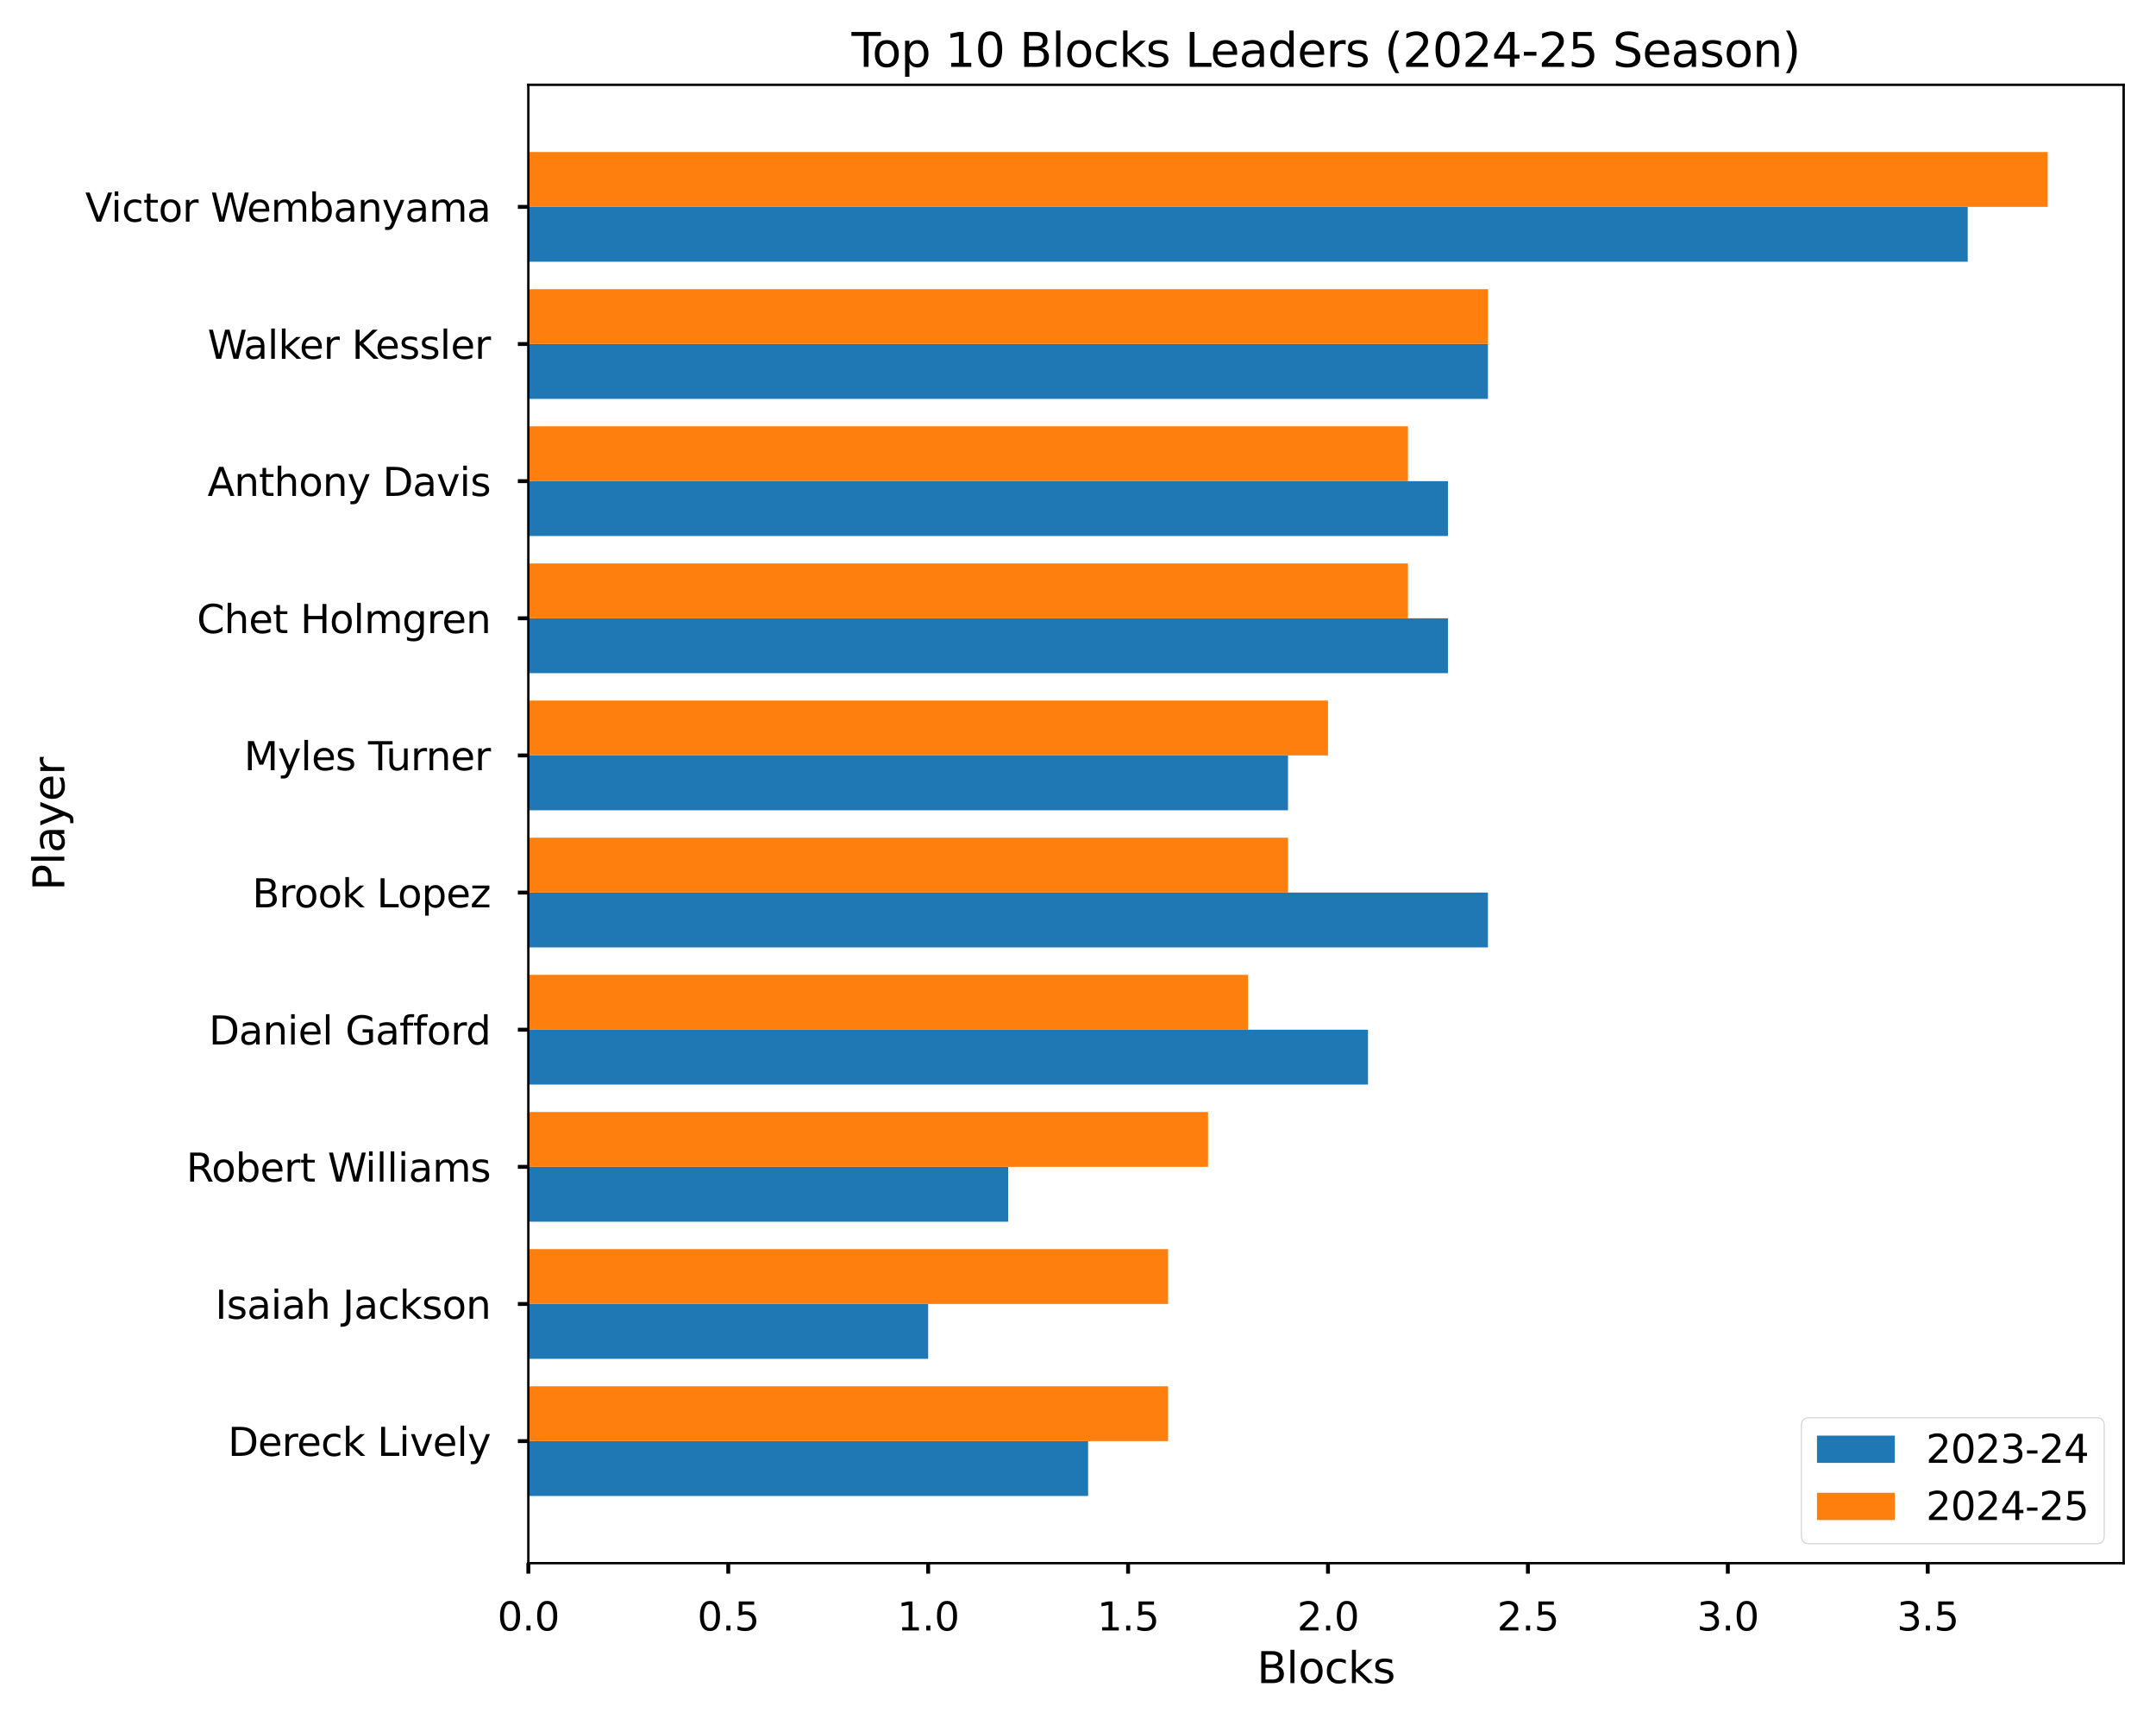 <?xml version="1.0" encoding="utf-8" standalone="no"?>
<!DOCTYPE svg PUBLIC "-//W3C//DTD SVG 1.1//EN"
  "http://www.w3.org/Graphics/SVG/1.1/DTD/svg11.dtd">
<svg xmlns:xlink="http://www.w3.org/1999/xlink" width="720pt" height="576pt" viewBox="0 0 720 576" xmlns="http://www.w3.org/2000/svg" version="1.1">
 <defs>
  <style type="text/css">*{stroke-linejoin: round; stroke-linecap: butt}</style>
 </defs>
 <g id="figure_1">
  <g id="patch_1">
   <path d="M 0 576 
L 720 576 
L 720 0 
L 0 0 
z
" style="fill: #ffffff"/>
  </g>
  <g id="axes_1">
   <g id="patch_2">
    <path d="M 176.44 521.96 
L 709.2 521.96 
L 709.2 28.32 
L 176.44 28.32 
z
" style="fill: #ffffff"/>
   </g>
   <g id="patch_3">
    <path d="M 176.44 499.522 
L 363.373 499.522 
L 363.373 481.205 
L 176.44 481.205 
z
" clip-path="url(#p0717d5f18a)" style="fill: #1f77b4"/>
   </g>
   <g id="patch_4">
    <path d="M 176.44 453.73 
L 309.964 453.73 
L 309.964 435.413 
L 176.44 435.413 
z
" clip-path="url(#p0717d5f18a)" style="fill: #1f77b4"/>
   </g>
   <g id="patch_5">
    <path d="M 176.44 407.937 
L 336.669 407.937 
L 336.669 389.621 
L 176.44 389.621 
z
" clip-path="url(#p0717d5f18a)" style="fill: #1f77b4"/>
   </g>
   <g id="patch_6">
    <path d="M 176.44 362.145 
L 456.84 362.145 
L 456.84 343.828 
L 176.44 343.828 
z
" clip-path="url(#p0717d5f18a)" style="fill: #1f77b4"/>
   </g>
   <g id="patch_7">
    <path d="M 176.44 316.353 
L 496.897 316.353 
L 496.897 298.036 
L 176.44 298.036 
z
" clip-path="url(#p0717d5f18a)" style="fill: #1f77b4"/>
   </g>
   <g id="patch_8">
    <path d="M 176.44 270.561 
L 430.135 270.561 
L 430.135 252.244 
L 176.44 252.244 
z
" clip-path="url(#p0717d5f18a)" style="fill: #1f77b4"/>
   </g>
   <g id="patch_9">
    <path d="M 176.44 224.769 
L 483.545 224.769 
L 483.545 206.452 
L 176.44 206.452 
z
" clip-path="url(#p0717d5f18a)" style="fill: #1f77b4"/>
   </g>
   <g id="patch_10">
    <path d="M 176.44 178.976 
L 483.545 178.976 
L 483.545 160.659 
L 176.44 160.659 
z
" clip-path="url(#p0717d5f18a)" style="fill: #1f77b4"/>
   </g>
   <g id="patch_11">
    <path d="M 176.44 133.184 
L 496.897 133.184 
L 496.897 114.867 
L 176.44 114.867 
z
" clip-path="url(#p0717d5f18a)" style="fill: #1f77b4"/>
   </g>
   <g id="patch_12">
    <path d="M 176.44 87.392 
L 657.126 87.392 
L 657.126 69.075 
L 176.44 69.075 
z
" clip-path="url(#p0717d5f18a)" style="fill: #1f77b4"/>
   </g>
   <g id="patch_13">
    <path d="M 176.44 481.205 
L 390.078 481.205 
L 390.078 462.888 
L 176.44 462.888 
z
" clip-path="url(#p0717d5f18a)" style="fill: #ff7f0e"/>
   </g>
   <g id="patch_14">
    <path d="M 176.44 435.413 
L 390.078 435.413 
L 390.078 417.096 
L 176.44 417.096 
z
" clip-path="url(#p0717d5f18a)" style="fill: #ff7f0e"/>
   </g>
   <g id="patch_15">
    <path d="M 176.44 389.621 
L 403.43 389.621 
L 403.43 371.304 
L 176.44 371.304 
z
" clip-path="url(#p0717d5f18a)" style="fill: #ff7f0e"/>
   </g>
   <g id="patch_16">
    <path d="M 176.44 343.828 
L 416.783 343.828 
L 416.783 325.511 
L 176.44 325.511 
z
" clip-path="url(#p0717d5f18a)" style="fill: #ff7f0e"/>
   </g>
   <g id="patch_17">
    <path d="M 176.44 298.036 
L 430.135 298.036 
L 430.135 279.719 
L 176.44 279.719 
z
" clip-path="url(#p0717d5f18a)" style="fill: #ff7f0e"/>
   </g>
   <g id="patch_18">
    <path d="M 176.44 252.244 
L 443.488 252.244 
L 443.488 233.927 
L 176.44 233.927 
z
" clip-path="url(#p0717d5f18a)" style="fill: #ff7f0e"/>
   </g>
   <g id="patch_19">
    <path d="M 176.44 206.452 
L 470.192 206.452 
L 470.192 188.135 
L 176.44 188.135 
z
" clip-path="url(#p0717d5f18a)" style="fill: #ff7f0e"/>
   </g>
   <g id="patch_20">
    <path d="M 176.44 160.659 
L 470.192 160.659 
L 470.192 142.343 
L 176.44 142.343 
z
" clip-path="url(#p0717d5f18a)" style="fill: #ff7f0e"/>
   </g>
   <g id="patch_21">
    <path d="M 176.44 114.867 
L 496.897 114.867 
L 496.897 96.55 
L 176.44 96.55 
z
" clip-path="url(#p0717d5f18a)" style="fill: #ff7f0e"/>
   </g>
   <g id="patch_22">
    <path d="M 176.44 69.075 
L 683.83 69.075 
L 683.83 50.758 
L 176.44 50.758 
z
" clip-path="url(#p0717d5f18a)" style="fill: #ff7f0e"/>
   </g>
   <g id="matplotlib.axis_1">
    <g id="xtick_1">
     <g id="line2d_1">
      <defs>
       <path id="m59383165f5" d="M 0 0 
L 0 3.5 
" style="stroke: #000000; stroke-width: 1.3"/>
      </defs>
      <g>
       <use xlink:href="#m59383165f5" x="176.44" y="521.96" style="stroke: #000000; stroke-width: 1.3"/>
      </g>
     </g>
     <g id="text_1">
      <!-- 0.0 -->
      <g transform="translate(166.103 544.438) scale(0.13 -0.13)">
       <defs>
        <path id="DejaVuSans-30" d="M 2034 4250 
Q 1547 4250 1301 3770 
Q 1056 3291 1056 2328 
Q 1056 1369 1301 889 
Q 1547 409 2034 409 
Q 2525 409 2770 889 
Q 3016 1369 3016 2328 
Q 3016 3291 2770 3770 
Q 2525 4250 2034 4250 
z
M 2034 4750 
Q 2819 4750 3233 4129 
Q 3647 3509 3647 2328 
Q 3647 1150 3233 529 
Q 2819 -91 2034 -91 
Q 1250 -91 836 529 
Q 422 1150 422 2328 
Q 422 3509 836 4129 
Q 1250 4750 2034 4750 
z
" transform="scale(0.016)"/>
        <path id="DejaVuSans-2e" d="M 684 794 
L 1344 794 
L 1344 0 
L 684 0 
L 684 794 
z
" transform="scale(0.016)"/>
       </defs>
       <use xlink:href="#DejaVuSans-30"/>
       <use xlink:href="#DejaVuSans-2e" transform="translate(63.623 0)"/>
       <use xlink:href="#DejaVuSans-30" transform="translate(95.41 0)"/>
      </g>
     </g>
    </g>
    <g id="xtick_2">
     <g id="line2d_2">
      <g>
       <use xlink:href="#m59383165f5" x="243.202" y="521.96" style="stroke: #000000; stroke-width: 1.3"/>
      </g>
     </g>
     <g id="text_2">
      <!-- 0.5 -->
      <g transform="translate(232.865 544.438) scale(0.13 -0.13)">
       <defs>
        <path id="DejaVuSans-35" d="M 691 4666 
L 3169 4666 
L 3169 4134 
L 1269 4134 
L 1269 2991 
Q 1406 3038 1543 3061 
Q 1681 3084 1819 3084 
Q 2600 3084 3056 2656 
Q 3513 2228 3513 1497 
Q 3513 744 3044 326 
Q 2575 -91 1722 -91 
Q 1428 -91 1123 -41 
Q 819 9 494 109 
L 494 744 
Q 775 591 1075 516 
Q 1375 441 1709 441 
Q 2250 441 2565 725 
Q 2881 1009 2881 1497 
Q 2881 1984 2565 2268 
Q 2250 2553 1709 2553 
Q 1456 2553 1204 2497 
Q 953 2441 691 2322 
L 691 4666 
z
" transform="scale(0.016)"/>
       </defs>
       <use xlink:href="#DejaVuSans-30"/>
       <use xlink:href="#DejaVuSans-2e" transform="translate(63.623 0)"/>
       <use xlink:href="#DejaVuSans-35" transform="translate(95.41 0)"/>
      </g>
     </g>
    </g>
    <g id="xtick_3">
     <g id="line2d_3">
      <g>
       <use xlink:href="#m59383165f5" x="309.964" y="521.96" style="stroke: #000000; stroke-width: 1.3"/>
      </g>
     </g>
     <g id="text_3">
      <!-- 1.0 -->
      <g transform="translate(299.627 544.438) scale(0.13 -0.13)">
       <defs>
        <path id="DejaVuSans-31" d="M 794 531 
L 1825 531 
L 1825 4091 
L 703 3866 
L 703 4441 
L 1819 4666 
L 2450 4666 
L 2450 531 
L 3481 531 
L 3481 0 
L 794 0 
L 794 531 
z
" transform="scale(0.016)"/>
       </defs>
       <use xlink:href="#DejaVuSans-31"/>
       <use xlink:href="#DejaVuSans-2e" transform="translate(63.623 0)"/>
       <use xlink:href="#DejaVuSans-30" transform="translate(95.41 0)"/>
      </g>
     </g>
    </g>
    <g id="xtick_4">
     <g id="line2d_4">
      <g>
       <use xlink:href="#m59383165f5" x="376.726" y="521.96" style="stroke: #000000; stroke-width: 1.3"/>
      </g>
     </g>
     <g id="text_4">
      <!-- 1.5 -->
      <g transform="translate(366.389 544.438) scale(0.13 -0.13)">
       <use xlink:href="#DejaVuSans-31"/>
       <use xlink:href="#DejaVuSans-2e" transform="translate(63.623 0)"/>
       <use xlink:href="#DejaVuSans-35" transform="translate(95.41 0)"/>
      </g>
     </g>
    </g>
    <g id="xtick_5">
     <g id="line2d_5">
      <g>
       <use xlink:href="#m59383165f5" x="443.488" y="521.96" style="stroke: #000000; stroke-width: 1.3"/>
      </g>
     </g>
     <g id="text_5">
      <!-- 2.0 -->
      <g transform="translate(433.151 544.438) scale(0.13 -0.13)">
       <defs>
        <path id="DejaVuSans-32" d="M 1228 531 
L 3431 531 
L 3431 0 
L 469 0 
L 469 531 
Q 828 903 1448 1529 
Q 2069 2156 2228 2338 
Q 2531 2678 2651 2914 
Q 2772 3150 2772 3378 
Q 2772 3750 2511 3984 
Q 2250 4219 1831 4219 
Q 1534 4219 1204 4116 
Q 875 4013 500 3803 
L 500 4441 
Q 881 4594 1212 4672 
Q 1544 4750 1819 4750 
Q 2544 4750 2975 4387 
Q 3406 4025 3406 3419 
Q 3406 3131 3298 2873 
Q 3191 2616 2906 2266 
Q 2828 2175 2409 1742 
Q 1991 1309 1228 531 
z
" transform="scale(0.016)"/>
       </defs>
       <use xlink:href="#DejaVuSans-32"/>
       <use xlink:href="#DejaVuSans-2e" transform="translate(63.623 0)"/>
       <use xlink:href="#DejaVuSans-30" transform="translate(95.41 0)"/>
      </g>
     </g>
    </g>
    <g id="xtick_6">
     <g id="line2d_6">
      <g>
       <use xlink:href="#m59383165f5" x="510.25" y="521.96" style="stroke: #000000; stroke-width: 1.3"/>
      </g>
     </g>
     <g id="text_6">
      <!-- 2.5 -->
      <g transform="translate(499.912 544.438) scale(0.13 -0.13)">
       <use xlink:href="#DejaVuSans-32"/>
       <use xlink:href="#DejaVuSans-2e" transform="translate(63.623 0)"/>
       <use xlink:href="#DejaVuSans-35" transform="translate(95.41 0)"/>
      </g>
     </g>
    </g>
    <g id="xtick_7">
     <g id="line2d_7">
      <g>
       <use xlink:href="#m59383165f5" x="577.011" y="521.96" style="stroke: #000000; stroke-width: 1.3"/>
      </g>
     </g>
     <g id="text_7">
      <!-- 3.0 -->
      <g transform="translate(566.674 544.438) scale(0.13 -0.13)">
       <defs>
        <path id="DejaVuSans-33" d="M 2597 2516 
Q 3050 2419 3304 2112 
Q 3559 1806 3559 1356 
Q 3559 666 3084 287 
Q 2609 -91 1734 -91 
Q 1441 -91 1130 -33 
Q 819 25 488 141 
L 488 750 
Q 750 597 1062 519 
Q 1375 441 1716 441 
Q 2309 441 2620 675 
Q 2931 909 2931 1356 
Q 2931 1769 2642 2001 
Q 2353 2234 1838 2234 
L 1294 2234 
L 1294 2753 
L 1863 2753 
Q 2328 2753 2575 2939 
Q 2822 3125 2822 3475 
Q 2822 3834 2567 4026 
Q 2313 4219 1838 4219 
Q 1578 4219 1281 4162 
Q 984 4106 628 3988 
L 628 4550 
Q 988 4650 1302 4700 
Q 1616 4750 1894 4750 
Q 2613 4750 3031 4423 
Q 3450 4097 3450 3541 
Q 3450 3153 3228 2886 
Q 3006 2619 2597 2516 
z
" transform="scale(0.016)"/>
       </defs>
       <use xlink:href="#DejaVuSans-33"/>
       <use xlink:href="#DejaVuSans-2e" transform="translate(63.623 0)"/>
       <use xlink:href="#DejaVuSans-30" transform="translate(95.41 0)"/>
      </g>
     </g>
    </g>
    <g id="xtick_8">
     <g id="line2d_8">
      <g>
       <use xlink:href="#m59383165f5" x="643.773" y="521.96" style="stroke: #000000; stroke-width: 1.3"/>
      </g>
     </g>
     <g id="text_8">
      <!-- 3.5 -->
      <g transform="translate(633.436 544.438) scale(0.13 -0.13)">
       <use xlink:href="#DejaVuSans-33"/>
       <use xlink:href="#DejaVuSans-2e" transform="translate(63.623 0)"/>
       <use xlink:href="#DejaVuSans-35" transform="translate(95.41 0)"/>
      </g>
     </g>
    </g>
    <g id="text_9">
     <!-- Blocks -->
     <g transform="translate(419.757 562.007) scale(0.143 -0.143)">
      <defs>
       <path id="DejaVuSans-42" d="M 1259 2228 
L 1259 519 
L 2272 519 
Q 2781 519 3026 730 
Q 3272 941 3272 1375 
Q 3272 1813 3026 2020 
Q 2781 2228 2272 2228 
L 1259 2228 
z
M 1259 4147 
L 1259 2741 
L 2194 2741 
Q 2656 2741 2882 2914 
Q 3109 3088 3109 3444 
Q 3109 3797 2882 3972 
Q 2656 4147 2194 4147 
L 1259 4147 
z
M 628 4666 
L 2241 4666 
Q 2963 4666 3353 4366 
Q 3744 4066 3744 3513 
Q 3744 3084 3544 2831 
Q 3344 2578 2956 2516 
Q 3422 2416 3680 2098 
Q 3938 1781 3938 1306 
Q 3938 681 3513 340 
Q 3088 0 2303 0 
L 628 0 
L 628 4666 
z
" transform="scale(0.016)"/>
       <path id="DejaVuSans-6c" d="M 603 4863 
L 1178 4863 
L 1178 0 
L 603 0 
L 603 4863 
z
" transform="scale(0.016)"/>
       <path id="DejaVuSans-6f" d="M 1959 3097 
Q 1497 3097 1228 2736 
Q 959 2375 959 1747 
Q 959 1119 1226 758 
Q 1494 397 1959 397 
Q 2419 397 2687 759 
Q 2956 1122 2956 1747 
Q 2956 2369 2687 2733 
Q 2419 3097 1959 3097 
z
M 1959 3584 
Q 2709 3584 3137 3096 
Q 3566 2609 3566 1747 
Q 3566 888 3137 398 
Q 2709 -91 1959 -91 
Q 1206 -91 779 398 
Q 353 888 353 1747 
Q 353 2609 779 3096 
Q 1206 3584 1959 3584 
z
" transform="scale(0.016)"/>
       <path id="DejaVuSans-63" d="M 3122 3366 
L 3122 2828 
Q 2878 2963 2633 3030 
Q 2388 3097 2138 3097 
Q 1578 3097 1268 2742 
Q 959 2388 959 1747 
Q 959 1106 1268 751 
Q 1578 397 2138 397 
Q 2388 397 2633 464 
Q 2878 531 3122 666 
L 3122 134 
Q 2881 22 2623 -34 
Q 2366 -91 2075 -91 
Q 1284 -91 818 406 
Q 353 903 353 1747 
Q 353 2603 823 3093 
Q 1294 3584 2113 3584 
Q 2378 3584 2631 3529 
Q 2884 3475 3122 3366 
z
" transform="scale(0.016)"/>
       <path id="DejaVuSans-6b" d="M 581 4863 
L 1159 4863 
L 1159 1991 
L 2875 3500 
L 3609 3500 
L 1753 1863 
L 3688 0 
L 2938 0 
L 1159 1709 
L 1159 0 
L 581 0 
L 581 4863 
z
" transform="scale(0.016)"/>
       <path id="DejaVuSans-73" d="M 2834 3397 
L 2834 2853 
Q 2591 2978 2328 3040 
Q 2066 3103 1784 3103 
Q 1356 3103 1142 2972 
Q 928 2841 928 2578 
Q 928 2378 1081 2264 
Q 1234 2150 1697 2047 
L 1894 2003 
Q 2506 1872 2764 1633 
Q 3022 1394 3022 966 
Q 3022 478 2636 193 
Q 2250 -91 1575 -91 
Q 1294 -91 989 -36 
Q 684 19 347 128 
L 347 722 
Q 666 556 975 473 
Q 1284 391 1588 391 
Q 1994 391 2212 530 
Q 2431 669 2431 922 
Q 2431 1156 2273 1281 
Q 2116 1406 1581 1522 
L 1381 1569 
Q 847 1681 609 1914 
Q 372 2147 372 2553 
Q 372 3047 722 3315 
Q 1072 3584 1716 3584 
Q 2034 3584 2315 3537 
Q 2597 3491 2834 3397 
z
" transform="scale(0.016)"/>
      </defs>
      <use xlink:href="#DejaVuSans-42"/>
      <use xlink:href="#DejaVuSans-6c" transform="translate(68.604 0)"/>
      <use xlink:href="#DejaVuSans-6f" transform="translate(96.387 0)"/>
      <use xlink:href="#DejaVuSans-63" transform="translate(157.568 0)"/>
      <use xlink:href="#DejaVuSans-6b" transform="translate(212.549 0)"/>
      <use xlink:href="#DejaVuSans-73" transform="translate(270.459 0)"/>
     </g>
    </g>
   </g>
   <g id="matplotlib.axis_2">
    <g id="ytick_1">
     <g id="line2d_9">
      <defs>
       <path id="m4e9b236b59" d="M 0 0 
L -3.5 0 
" style="stroke: #000000; stroke-width: 1.3"/>
      </defs>
      <g>
       <use xlink:href="#m4e9b236b59" x="176.44" y="481.205" style="stroke: #000000; stroke-width: 1.3"/>
      </g>
     </g>
     <g id="text_10">
      <!-- Dereck Lively -->
      <g transform="translate(76.118 486.144) scale(0.13 -0.13)">
       <defs>
        <path id="DejaVuSans-44" d="M 1259 4147 
L 1259 519 
L 2022 519 
Q 2988 519 3436 956 
Q 3884 1394 3884 2338 
Q 3884 3275 3436 3711 
Q 2988 4147 2022 4147 
L 1259 4147 
z
M 628 4666 
L 1925 4666 
Q 3281 4666 3915 4102 
Q 4550 3538 4550 2338 
Q 4550 1131 3912 565 
Q 3275 0 1925 0 
L 628 0 
L 628 4666 
z
" transform="scale(0.016)"/>
        <path id="DejaVuSans-65" d="M 3597 1894 
L 3597 1613 
L 953 1613 
Q 991 1019 1311 708 
Q 1631 397 2203 397 
Q 2534 397 2845 478 
Q 3156 559 3463 722 
L 3463 178 
Q 3153 47 2828 -22 
Q 2503 -91 2169 -91 
Q 1331 -91 842 396 
Q 353 884 353 1716 
Q 353 2575 817 3079 
Q 1281 3584 2069 3584 
Q 2775 3584 3186 3129 
Q 3597 2675 3597 1894 
z
M 3022 2063 
Q 3016 2534 2758 2815 
Q 2500 3097 2075 3097 
Q 1594 3097 1305 2825 
Q 1016 2553 972 2059 
L 3022 2063 
z
" transform="scale(0.016)"/>
        <path id="DejaVuSans-72" d="M 2631 2963 
Q 2534 3019 2420 3045 
Q 2306 3072 2169 3072 
Q 1681 3072 1420 2755 
Q 1159 2438 1159 1844 
L 1159 0 
L 581 0 
L 581 3500 
L 1159 3500 
L 1159 2956 
Q 1341 3275 1631 3429 
Q 1922 3584 2338 3584 
Q 2397 3584 2469 3576 
Q 2541 3569 2628 3553 
L 2631 2963 
z
" transform="scale(0.016)"/>
        <path id="DejaVuSans-20" transform="scale(0.016)"/>
        <path id="DejaVuSans-4c" d="M 628 4666 
L 1259 4666 
L 1259 531 
L 3531 531 
L 3531 0 
L 628 0 
L 628 4666 
z
" transform="scale(0.016)"/>
        <path id="DejaVuSans-69" d="M 603 3500 
L 1178 3500 
L 1178 0 
L 603 0 
L 603 3500 
z
M 603 4863 
L 1178 4863 
L 1178 4134 
L 603 4134 
L 603 4863 
z
" transform="scale(0.016)"/>
        <path id="DejaVuSans-76" d="M 191 3500 
L 800 3500 
L 1894 563 
L 2988 3500 
L 3597 3500 
L 2284 0 
L 1503 0 
L 191 3500 
z
" transform="scale(0.016)"/>
        <path id="DejaVuSans-79" d="M 2059 -325 
Q 1816 -950 1584 -1140 
Q 1353 -1331 966 -1331 
L 506 -1331 
L 506 -850 
L 844 -850 
Q 1081 -850 1212 -737 
Q 1344 -625 1503 -206 
L 1606 56 
L 191 3500 
L 800 3500 
L 1894 763 
L 2988 3500 
L 3597 3500 
L 2059 -325 
z
" transform="scale(0.016)"/>
       </defs>
       <use xlink:href="#DejaVuSans-44"/>
       <use xlink:href="#DejaVuSans-65" transform="translate(77.002 0)"/>
       <use xlink:href="#DejaVuSans-72" transform="translate(138.525 0)"/>
       <use xlink:href="#DejaVuSans-65" transform="translate(177.389 0)"/>
       <use xlink:href="#DejaVuSans-63" transform="translate(238.912 0)"/>
       <use xlink:href="#DejaVuSans-6b" transform="translate(293.893 0)"/>
       <use xlink:href="#DejaVuSans-20" transform="translate(351.803 0)"/>
       <use xlink:href="#DejaVuSans-4c" transform="translate(383.59 0)"/>
       <use xlink:href="#DejaVuSans-69" transform="translate(439.303 0)"/>
       <use xlink:href="#DejaVuSans-76" transform="translate(467.086 0)"/>
       <use xlink:href="#DejaVuSans-65" transform="translate(526.266 0)"/>
       <use xlink:href="#DejaVuSans-6c" transform="translate(587.789 0)"/>
       <use xlink:href="#DejaVuSans-79" transform="translate(615.572 0)"/>
      </g>
     </g>
    </g>
    <g id="ytick_2">
     <g id="line2d_10">
      <g>
       <use xlink:href="#m4e9b236b59" x="176.44" y="435.413" style="stroke: #000000; stroke-width: 1.3"/>
      </g>
     </g>
     <g id="text_11">
      <!-- Isaiah Jackson -->
      <g transform="translate(71.875 440.352) scale(0.13 -0.13)">
       <defs>
        <path id="DejaVuSans-49" d="M 628 4666 
L 1259 4666 
L 1259 0 
L 628 0 
L 628 4666 
z
" transform="scale(0.016)"/>
        <path id="DejaVuSans-61" d="M 2194 1759 
Q 1497 1759 1228 1600 
Q 959 1441 959 1056 
Q 959 750 1161 570 
Q 1363 391 1709 391 
Q 2188 391 2477 730 
Q 2766 1069 2766 1631 
L 2766 1759 
L 2194 1759 
z
M 3341 1997 
L 3341 0 
L 2766 0 
L 2766 531 
Q 2569 213 2275 61 
Q 1981 -91 1556 -91 
Q 1019 -91 701 211 
Q 384 513 384 1019 
Q 384 1609 779 1909 
Q 1175 2209 1959 2209 
L 2766 2209 
L 2766 2266 
Q 2766 2663 2505 2880 
Q 2244 3097 1772 3097 
Q 1472 3097 1187 3025 
Q 903 2953 641 2809 
L 641 3341 
Q 956 3463 1253 3523 
Q 1550 3584 1831 3584 
Q 2591 3584 2966 3190 
Q 3341 2797 3341 1997 
z
" transform="scale(0.016)"/>
        <path id="DejaVuSans-68" d="M 3513 2113 
L 3513 0 
L 2938 0 
L 2938 2094 
Q 2938 2591 2744 2837 
Q 2550 3084 2163 3084 
Q 1697 3084 1428 2787 
Q 1159 2491 1159 1978 
L 1159 0 
L 581 0 
L 581 4863 
L 1159 4863 
L 1159 2956 
Q 1366 3272 1645 3428 
Q 1925 3584 2291 3584 
Q 2894 3584 3203 3211 
Q 3513 2838 3513 2113 
z
" transform="scale(0.016)"/>
        <path id="DejaVuSans-4a" d="M 628 4666 
L 1259 4666 
L 1259 325 
Q 1259 -519 939 -900 
Q 619 -1281 -91 -1281 
L -331 -1281 
L -331 -750 
L -134 -750 
Q 284 -750 456 -515 
Q 628 -281 628 325 
L 628 4666 
z
" transform="scale(0.016)"/>
        <path id="DejaVuSans-6e" d="M 3513 2113 
L 3513 0 
L 2938 0 
L 2938 2094 
Q 2938 2591 2744 2837 
Q 2550 3084 2163 3084 
Q 1697 3084 1428 2787 
Q 1159 2491 1159 1978 
L 1159 0 
L 581 0 
L 581 3500 
L 1159 3500 
L 1159 2956 
Q 1366 3272 1645 3428 
Q 1925 3584 2291 3584 
Q 2894 3584 3203 3211 
Q 3513 2838 3513 2113 
z
" transform="scale(0.016)"/>
       </defs>
       <use xlink:href="#DejaVuSans-49"/>
       <use xlink:href="#DejaVuSans-73" transform="translate(29.492 0)"/>
       <use xlink:href="#DejaVuSans-61" transform="translate(81.592 0)"/>
       <use xlink:href="#DejaVuSans-69" transform="translate(142.871 0)"/>
       <use xlink:href="#DejaVuSans-61" transform="translate(170.654 0)"/>
       <use xlink:href="#DejaVuSans-68" transform="translate(231.934 0)"/>
       <use xlink:href="#DejaVuSans-20" transform="translate(295.312 0)"/>
       <use xlink:href="#DejaVuSans-4a" transform="translate(327.1 0)"/>
       <use xlink:href="#DejaVuSans-61" transform="translate(356.592 0)"/>
       <use xlink:href="#DejaVuSans-63" transform="translate(417.871 0)"/>
       <use xlink:href="#DejaVuSans-6b" transform="translate(472.852 0)"/>
       <use xlink:href="#DejaVuSans-73" transform="translate(530.762 0)"/>
       <use xlink:href="#DejaVuSans-6f" transform="translate(582.861 0)"/>
       <use xlink:href="#DejaVuSans-6e" transform="translate(644.043 0)"/>
      </g>
     </g>
    </g>
    <g id="ytick_3">
     <g id="line2d_11">
      <g>
       <use xlink:href="#m4e9b236b59" x="176.44" y="389.621" style="stroke: #000000; stroke-width: 1.3"/>
      </g>
     </g>
     <g id="text_12">
      <!-- Robert Williams -->
      <g transform="translate(62.204 394.56) scale(0.13 -0.13)">
       <defs>
        <path id="DejaVuSans-52" d="M 2841 2188 
Q 3044 2119 3236 1894 
Q 3428 1669 3622 1275 
L 4263 0 
L 3584 0 
L 2988 1197 
Q 2756 1666 2539 1819 
Q 2322 1972 1947 1972 
L 1259 1972 
L 1259 0 
L 628 0 
L 628 4666 
L 2053 4666 
Q 2853 4666 3247 4331 
Q 3641 3997 3641 3322 
Q 3641 2881 3436 2590 
Q 3231 2300 2841 2188 
z
M 1259 4147 
L 1259 2491 
L 2053 2491 
Q 2509 2491 2742 2702 
Q 2975 2913 2975 3322 
Q 2975 3731 2742 3939 
Q 2509 4147 2053 4147 
L 1259 4147 
z
" transform="scale(0.016)"/>
        <path id="DejaVuSans-62" d="M 3116 1747 
Q 3116 2381 2855 2742 
Q 2594 3103 2138 3103 
Q 1681 3103 1420 2742 
Q 1159 2381 1159 1747 
Q 1159 1113 1420 752 
Q 1681 391 2138 391 
Q 2594 391 2855 752 
Q 3116 1113 3116 1747 
z
M 1159 2969 
Q 1341 3281 1617 3432 
Q 1894 3584 2278 3584 
Q 2916 3584 3314 3078 
Q 3713 2572 3713 1747 
Q 3713 922 3314 415 
Q 2916 -91 2278 -91 
Q 1894 -91 1617 61 
Q 1341 213 1159 525 
L 1159 0 
L 581 0 
L 581 4863 
L 1159 4863 
L 1159 2969 
z
" transform="scale(0.016)"/>
        <path id="DejaVuSans-74" d="M 1172 4494 
L 1172 3500 
L 2356 3500 
L 2356 3053 
L 1172 3053 
L 1172 1153 
Q 1172 725 1289 603 
Q 1406 481 1766 481 
L 2356 481 
L 2356 0 
L 1766 0 
Q 1100 0 847 248 
Q 594 497 594 1153 
L 594 3053 
L 172 3053 
L 172 3500 
L 594 3500 
L 594 4494 
L 1172 4494 
z
" transform="scale(0.016)"/>
        <path id="DejaVuSans-57" d="M 213 4666 
L 850 4666 
L 1831 722 
L 2809 4666 
L 3519 4666 
L 4500 722 
L 5478 4666 
L 6119 4666 
L 4947 0 
L 4153 0 
L 3169 4050 
L 2175 0 
L 1381 0 
L 213 4666 
z
" transform="scale(0.016)"/>
        <path id="DejaVuSans-6d" d="M 3328 2828 
Q 3544 3216 3844 3400 
Q 4144 3584 4550 3584 
Q 5097 3584 5394 3201 
Q 5691 2819 5691 2113 
L 5691 0 
L 5113 0 
L 5113 2094 
Q 5113 2597 4934 2840 
Q 4756 3084 4391 3084 
Q 3944 3084 3684 2787 
Q 3425 2491 3425 1978 
L 3425 0 
L 2847 0 
L 2847 2094 
Q 2847 2600 2669 2842 
Q 2491 3084 2119 3084 
Q 1678 3084 1418 2786 
Q 1159 2488 1159 1978 
L 1159 0 
L 581 0 
L 581 3500 
L 1159 3500 
L 1159 2956 
Q 1356 3278 1631 3431 
Q 1906 3584 2284 3584 
Q 2666 3584 2933 3390 
Q 3200 3197 3328 2828 
z
" transform="scale(0.016)"/>
       </defs>
       <use xlink:href="#DejaVuSans-52"/>
       <use xlink:href="#DejaVuSans-6f" transform="translate(64.982 0)"/>
       <use xlink:href="#DejaVuSans-62" transform="translate(126.164 0)"/>
       <use xlink:href="#DejaVuSans-65" transform="translate(189.641 0)"/>
       <use xlink:href="#DejaVuSans-72" transform="translate(251.164 0)"/>
       <use xlink:href="#DejaVuSans-74" transform="translate(292.277 0)"/>
       <use xlink:href="#DejaVuSans-20" transform="translate(331.486 0)"/>
       <use xlink:href="#DejaVuSans-57" transform="translate(363.273 0)"/>
       <use xlink:href="#DejaVuSans-69" transform="translate(459.9 0)"/>
       <use xlink:href="#DejaVuSans-6c" transform="translate(487.684 0)"/>
       <use xlink:href="#DejaVuSans-6c" transform="translate(515.467 0)"/>
       <use xlink:href="#DejaVuSans-69" transform="translate(543.25 0)"/>
       <use xlink:href="#DejaVuSans-61" transform="translate(571.033 0)"/>
       <use xlink:href="#DejaVuSans-6d" transform="translate(632.312 0)"/>
       <use xlink:href="#DejaVuSans-73" transform="translate(729.725 0)"/>
      </g>
     </g>
    </g>
    <g id="ytick_4">
     <g id="line2d_12">
      <g>
       <use xlink:href="#m4e9b236b59" x="176.44" y="343.828" style="stroke: #000000; stroke-width: 1.3"/>
      </g>
     </g>
     <g id="text_13">
      <!-- Daniel Gafford -->
      <g transform="translate(69.755 348.767) scale(0.13 -0.13)">
       <defs>
        <path id="DejaVuSans-47" d="M 3809 666 
L 3809 1919 
L 2778 1919 
L 2778 2438 
L 4434 2438 
L 4434 434 
Q 4069 175 3628 42 
Q 3188 -91 2688 -91 
Q 1594 -91 976 548 
Q 359 1188 359 2328 
Q 359 3472 976 4111 
Q 1594 4750 2688 4750 
Q 3144 4750 3555 4637 
Q 3966 4525 4313 4306 
L 4313 3634 
Q 3963 3931 3569 4081 
Q 3175 4231 2741 4231 
Q 1884 4231 1454 3753 
Q 1025 3275 1025 2328 
Q 1025 1384 1454 906 
Q 1884 428 2741 428 
Q 3075 428 3337 486 
Q 3600 544 3809 666 
z
" transform="scale(0.016)"/>
        <path id="DejaVuSans-66" d="M 2375 4863 
L 2375 4384 
L 1825 4384 
Q 1516 4384 1395 4259 
Q 1275 4134 1275 3809 
L 1275 3500 
L 2222 3500 
L 2222 3053 
L 1275 3053 
L 1275 0 
L 697 0 
L 697 3053 
L 147 3053 
L 147 3500 
L 697 3500 
L 697 3744 
Q 697 4328 969 4595 
Q 1241 4863 1831 4863 
L 2375 4863 
z
" transform="scale(0.016)"/>
        <path id="DejaVuSans-64" d="M 2906 2969 
L 2906 4863 
L 3481 4863 
L 3481 0 
L 2906 0 
L 2906 525 
Q 2725 213 2448 61 
Q 2172 -91 1784 -91 
Q 1150 -91 751 415 
Q 353 922 353 1747 
Q 353 2572 751 3078 
Q 1150 3584 1784 3584 
Q 2172 3584 2448 3432 
Q 2725 3281 2906 2969 
z
M 947 1747 
Q 947 1113 1208 752 
Q 1469 391 1925 391 
Q 2381 391 2643 752 
Q 2906 1113 2906 1747 
Q 2906 2381 2643 2742 
Q 2381 3103 1925 3103 
Q 1469 3103 1208 2742 
Q 947 2381 947 1747 
z
" transform="scale(0.016)"/>
       </defs>
       <use xlink:href="#DejaVuSans-44"/>
       <use xlink:href="#DejaVuSans-61" transform="translate(77.002 0)"/>
       <use xlink:href="#DejaVuSans-6e" transform="translate(138.281 0)"/>
       <use xlink:href="#DejaVuSans-69" transform="translate(201.66 0)"/>
       <use xlink:href="#DejaVuSans-65" transform="translate(229.443 0)"/>
       <use xlink:href="#DejaVuSans-6c" transform="translate(290.967 0)"/>
       <use xlink:href="#DejaVuSans-20" transform="translate(318.75 0)"/>
       <use xlink:href="#DejaVuSans-47" transform="translate(350.537 0)"/>
       <use xlink:href="#DejaVuSans-61" transform="translate(428.027 0)"/>
       <use xlink:href="#DejaVuSans-66" transform="translate(489.307 0)"/>
       <use xlink:href="#DejaVuSans-66" transform="translate(524.512 0)"/>
       <use xlink:href="#DejaVuSans-6f" transform="translate(559.717 0)"/>
       <use xlink:href="#DejaVuSans-72" transform="translate(620.898 0)"/>
       <use xlink:href="#DejaVuSans-64" transform="translate(660.262 0)"/>
      </g>
     </g>
    </g>
    <g id="ytick_5">
     <g id="line2d_13">
      <g>
       <use xlink:href="#m4e9b236b59" x="176.44" y="298.036" style="stroke: #000000; stroke-width: 1.3"/>
      </g>
     </g>
     <g id="text_14">
      <!-- Brook Lopez -->
      <g transform="translate(84.256 302.975) scale(0.13 -0.13)">
       <defs>
        <path id="DejaVuSans-70" d="M 1159 525 
L 1159 -1331 
L 581 -1331 
L 581 3500 
L 1159 3500 
L 1159 2969 
Q 1341 3281 1617 3432 
Q 1894 3584 2278 3584 
Q 2916 3584 3314 3078 
Q 3713 2572 3713 1747 
Q 3713 922 3314 415 
Q 2916 -91 2278 -91 
Q 1894 -91 1617 61 
Q 1341 213 1159 525 
z
M 3116 1747 
Q 3116 2381 2855 2742 
Q 2594 3103 2138 3103 
Q 1681 3103 1420 2742 
Q 1159 2381 1159 1747 
Q 1159 1113 1420 752 
Q 1681 391 2138 391 
Q 2594 391 2855 752 
Q 3116 1113 3116 1747 
z
" transform="scale(0.016)"/>
        <path id="DejaVuSans-7a" d="M 353 3500 
L 3084 3500 
L 3084 2975 
L 922 459 
L 3084 459 
L 3084 0 
L 275 0 
L 275 525 
L 2438 3041 
L 353 3041 
L 353 3500 
z
" transform="scale(0.016)"/>
       </defs>
       <use xlink:href="#DejaVuSans-42"/>
       <use xlink:href="#DejaVuSans-72" transform="translate(68.604 0)"/>
       <use xlink:href="#DejaVuSans-6f" transform="translate(107.467 0)"/>
       <use xlink:href="#DejaVuSans-6f" transform="translate(168.648 0)"/>
       <use xlink:href="#DejaVuSans-6b" transform="translate(229.83 0)"/>
       <use xlink:href="#DejaVuSans-20" transform="translate(287.74 0)"/>
       <use xlink:href="#DejaVuSans-4c" transform="translate(319.527 0)"/>
       <use xlink:href="#DejaVuSans-6f" transform="translate(373.49 0)"/>
       <use xlink:href="#DejaVuSans-70" transform="translate(434.672 0)"/>
       <use xlink:href="#DejaVuSans-65" transform="translate(498.148 0)"/>
       <use xlink:href="#DejaVuSans-7a" transform="translate(559.672 0)"/>
      </g>
     </g>
    </g>
    <g id="ytick_6">
     <g id="line2d_14">
      <g>
       <use xlink:href="#m4e9b236b59" x="176.44" y="252.244" style="stroke: #000000; stroke-width: 1.3"/>
      </g>
     </g>
     <g id="text_15">
      <!-- Myles Turner -->
      <g transform="translate(81.503 257.183) scale(0.13 -0.13)">
       <defs>
        <path id="DejaVuSans-4d" d="M 628 4666 
L 1569 4666 
L 2759 1491 
L 3956 4666 
L 4897 4666 
L 4897 0 
L 4281 0 
L 4281 4097 
L 3078 897 
L 2444 897 
L 1241 4097 
L 1241 0 
L 628 0 
L 628 4666 
z
" transform="scale(0.016)"/>
        <path id="DejaVuSans-54" d="M -19 4666 
L 3928 4666 
L 3928 4134 
L 2272 4134 
L 2272 0 
L 1638 0 
L 1638 4134 
L -19 4134 
L -19 4666 
z
" transform="scale(0.016)"/>
        <path id="DejaVuSans-75" d="M 544 1381 
L 544 3500 
L 1119 3500 
L 1119 1403 
Q 1119 906 1312 657 
Q 1506 409 1894 409 
Q 2359 409 2629 706 
Q 2900 1003 2900 1516 
L 2900 3500 
L 3475 3500 
L 3475 0 
L 2900 0 
L 2900 538 
Q 2691 219 2414 64 
Q 2138 -91 1772 -91 
Q 1169 -91 856 284 
Q 544 659 544 1381 
z
M 1991 3584 
L 1991 3584 
z
" transform="scale(0.016)"/>
       </defs>
       <use xlink:href="#DejaVuSans-4d"/>
       <use xlink:href="#DejaVuSans-79" transform="translate(86.279 0)"/>
       <use xlink:href="#DejaVuSans-6c" transform="translate(145.459 0)"/>
       <use xlink:href="#DejaVuSans-65" transform="translate(173.242 0)"/>
       <use xlink:href="#DejaVuSans-73" transform="translate(234.766 0)"/>
       <use xlink:href="#DejaVuSans-20" transform="translate(286.865 0)"/>
       <use xlink:href="#DejaVuSans-54" transform="translate(318.652 0)"/>
       <use xlink:href="#DejaVuSans-75" transform="translate(364.611 0)"/>
       <use xlink:href="#DejaVuSans-72" transform="translate(427.99 0)"/>
       <use xlink:href="#DejaVuSans-6e" transform="translate(467.354 0)"/>
       <use xlink:href="#DejaVuSans-65" transform="translate(530.732 0)"/>
       <use xlink:href="#DejaVuSans-72" transform="translate(592.256 0)"/>
      </g>
     </g>
    </g>
    <g id="ytick_7">
     <g id="line2d_15">
      <g>
       <use xlink:href="#m4e9b236b59" x="176.44" y="206.452" style="stroke: #000000; stroke-width: 1.3"/>
      </g>
     </g>
     <g id="text_16">
      <!-- Chet Holmgren -->
      <g transform="translate(65.749 211.391) scale(0.13 -0.13)">
       <defs>
        <path id="DejaVuSans-43" d="M 4122 4306 
L 4122 3641 
Q 3803 3938 3442 4084 
Q 3081 4231 2675 4231 
Q 1875 4231 1450 3742 
Q 1025 3253 1025 2328 
Q 1025 1406 1450 917 
Q 1875 428 2675 428 
Q 3081 428 3442 575 
Q 3803 722 4122 1019 
L 4122 359 
Q 3791 134 3420 21 
Q 3050 -91 2638 -91 
Q 1578 -91 968 557 
Q 359 1206 359 2328 
Q 359 3453 968 4101 
Q 1578 4750 2638 4750 
Q 3056 4750 3426 4639 
Q 3797 4528 4122 4306 
z
" transform="scale(0.016)"/>
        <path id="DejaVuSans-48" d="M 628 4666 
L 1259 4666 
L 1259 2753 
L 3553 2753 
L 3553 4666 
L 4184 4666 
L 4184 0 
L 3553 0 
L 3553 2222 
L 1259 2222 
L 1259 0 
L 628 0 
L 628 4666 
z
" transform="scale(0.016)"/>
        <path id="DejaVuSans-67" d="M 2906 1791 
Q 2906 2416 2648 2759 
Q 2391 3103 1925 3103 
Q 1463 3103 1205 2759 
Q 947 2416 947 1791 
Q 947 1169 1205 825 
Q 1463 481 1925 481 
Q 2391 481 2648 825 
Q 2906 1169 2906 1791 
z
M 3481 434 
Q 3481 -459 3084 -895 
Q 2688 -1331 1869 -1331 
Q 1566 -1331 1297 -1286 
Q 1028 -1241 775 -1147 
L 775 -588 
Q 1028 -725 1275 -790 
Q 1522 -856 1778 -856 
Q 2344 -856 2625 -561 
Q 2906 -266 2906 331 
L 2906 616 
Q 2728 306 2450 153 
Q 2172 0 1784 0 
Q 1141 0 747 490 
Q 353 981 353 1791 
Q 353 2603 747 3093 
Q 1141 3584 1784 3584 
Q 2172 3584 2450 3431 
Q 2728 3278 2906 2969 
L 2906 3500 
L 3481 3500 
L 3481 434 
z
" transform="scale(0.016)"/>
       </defs>
       <use xlink:href="#DejaVuSans-43"/>
       <use xlink:href="#DejaVuSans-68" transform="translate(69.824 0)"/>
       <use xlink:href="#DejaVuSans-65" transform="translate(133.203 0)"/>
       <use xlink:href="#DejaVuSans-74" transform="translate(194.727 0)"/>
       <use xlink:href="#DejaVuSans-20" transform="translate(233.936 0)"/>
       <use xlink:href="#DejaVuSans-48" transform="translate(265.723 0)"/>
       <use xlink:href="#DejaVuSans-6f" transform="translate(340.918 0)"/>
       <use xlink:href="#DejaVuSans-6c" transform="translate(402.1 0)"/>
       <use xlink:href="#DejaVuSans-6d" transform="translate(429.883 0)"/>
       <use xlink:href="#DejaVuSans-67" transform="translate(527.295 0)"/>
       <use xlink:href="#DejaVuSans-72" transform="translate(590.771 0)"/>
       <use xlink:href="#DejaVuSans-65" transform="translate(629.635 0)"/>
       <use xlink:href="#DejaVuSans-6e" transform="translate(691.158 0)"/>
      </g>
     </g>
    </g>
    <g id="ytick_8">
     <g id="line2d_16">
      <g>
       <use xlink:href="#m4e9b236b59" x="176.44" y="160.659" style="stroke: #000000; stroke-width: 1.3"/>
      </g>
     </g>
     <g id="text_17">
      <!-- Anthony Davis -->
      <g transform="translate(69.3 165.598) scale(0.13 -0.13)">
       <defs>
        <path id="DejaVuSans-41" d="M 2188 4044 
L 1331 1722 
L 3047 1722 
L 2188 4044 
z
M 1831 4666 
L 2547 4666 
L 4325 0 
L 3669 0 
L 3244 1197 
L 1141 1197 
L 716 0 
L 50 0 
L 1831 4666 
z
" transform="scale(0.016)"/>
       </defs>
       <use xlink:href="#DejaVuSans-41"/>
       <use xlink:href="#DejaVuSans-6e" transform="translate(68.408 0)"/>
       <use xlink:href="#DejaVuSans-74" transform="translate(131.787 0)"/>
       <use xlink:href="#DejaVuSans-68" transform="translate(170.996 0)"/>
       <use xlink:href="#DejaVuSans-6f" transform="translate(234.375 0)"/>
       <use xlink:href="#DejaVuSans-6e" transform="translate(295.557 0)"/>
       <use xlink:href="#DejaVuSans-79" transform="translate(358.936 0)"/>
       <use xlink:href="#DejaVuSans-20" transform="translate(418.115 0)"/>
       <use xlink:href="#DejaVuSans-44" transform="translate(449.902 0)"/>
       <use xlink:href="#DejaVuSans-61" transform="translate(526.904 0)"/>
       <use xlink:href="#DejaVuSans-76" transform="translate(588.184 0)"/>
       <use xlink:href="#DejaVuSans-69" transform="translate(647.363 0)"/>
       <use xlink:href="#DejaVuSans-73" transform="translate(675.146 0)"/>
      </g>
     </g>
    </g>
    <g id="ytick_9">
     <g id="line2d_17">
      <g>
       <use xlink:href="#m4e9b236b59" x="176.44" y="114.867" style="stroke: #000000; stroke-width: 1.3"/>
      </g>
     </g>
     <g id="text_18">
      <!-- Walker Kessler -->
      <g transform="translate(69.332 119.806) scale(0.13 -0.13)">
       <defs>
        <path id="DejaVuSans-4b" d="M 628 4666 
L 1259 4666 
L 1259 2694 
L 3353 4666 
L 4166 4666 
L 1850 2491 
L 4331 0 
L 3500 0 
L 1259 2247 
L 1259 0 
L 628 0 
L 628 4666 
z
" transform="scale(0.016)"/>
       </defs>
       <use xlink:href="#DejaVuSans-57"/>
       <use xlink:href="#DejaVuSans-61" transform="translate(92.502 0)"/>
       <use xlink:href="#DejaVuSans-6c" transform="translate(153.781 0)"/>
       <use xlink:href="#DejaVuSans-6b" transform="translate(181.564 0)"/>
       <use xlink:href="#DejaVuSans-65" transform="translate(235.85 0)"/>
       <use xlink:href="#DejaVuSans-72" transform="translate(297.373 0)"/>
       <use xlink:href="#DejaVuSans-20" transform="translate(338.486 0)"/>
       <use xlink:href="#DejaVuSans-4b" transform="translate(370.273 0)"/>
       <use xlink:href="#DejaVuSans-65" transform="translate(430.85 0)"/>
       <use xlink:href="#DejaVuSans-73" transform="translate(492.373 0)"/>
       <use xlink:href="#DejaVuSans-73" transform="translate(544.473 0)"/>
       <use xlink:href="#DejaVuSans-6c" transform="translate(596.572 0)"/>
       <use xlink:href="#DejaVuSans-65" transform="translate(624.355 0)"/>
       <use xlink:href="#DejaVuSans-72" transform="translate(685.879 0)"/>
      </g>
     </g>
    </g>
    <g id="ytick_10">
     <g id="line2d_18">
      <g>
       <use xlink:href="#m4e9b236b59" x="176.44" y="69.075" style="stroke: #000000; stroke-width: 1.3"/>
      </g>
     </g>
     <g id="text_19">
      <!-- Victor Wembanyama -->
      <g transform="translate(28.453 74.014) scale(0.13 -0.13)">
       <defs>
        <path id="DejaVuSans-56" d="M 1831 0 
L 50 4666 
L 709 4666 
L 2188 738 
L 3669 4666 
L 4325 4666 
L 2547 0 
L 1831 0 
z
" transform="scale(0.016)"/>
       </defs>
       <use xlink:href="#DejaVuSans-56"/>
       <use xlink:href="#DejaVuSans-69" transform="translate(66.158 0)"/>
       <use xlink:href="#DejaVuSans-63" transform="translate(93.941 0)"/>
       <use xlink:href="#DejaVuSans-74" transform="translate(148.922 0)"/>
       <use xlink:href="#DejaVuSans-6f" transform="translate(188.131 0)"/>
       <use xlink:href="#DejaVuSans-72" transform="translate(249.312 0)"/>
       <use xlink:href="#DejaVuSans-20" transform="translate(290.426 0)"/>
       <use xlink:href="#DejaVuSans-57" transform="translate(322.213 0)"/>
       <use xlink:href="#DejaVuSans-65" transform="translate(415.215 0)"/>
       <use xlink:href="#DejaVuSans-6d" transform="translate(476.738 0)"/>
       <use xlink:href="#DejaVuSans-62" transform="translate(574.15 0)"/>
       <use xlink:href="#DejaVuSans-61" transform="translate(637.627 0)"/>
       <use xlink:href="#DejaVuSans-6e" transform="translate(698.906 0)"/>
       <use xlink:href="#DejaVuSans-79" transform="translate(762.285 0)"/>
       <use xlink:href="#DejaVuSans-61" transform="translate(821.465 0)"/>
       <use xlink:href="#DejaVuSans-6d" transform="translate(882.744 0)"/>
       <use xlink:href="#DejaVuSans-61" transform="translate(980.156 0)"/>
      </g>
     </g>
    </g>
    <g id="text_20">
     <!-- Player -->
     <g transform="translate(21.479 297.39) rotate(-90) scale(0.143 -0.143)">
      <defs>
       <path id="DejaVuSans-50" d="M 1259 4147 
L 1259 2394 
L 2053 2394 
Q 2494 2394 2734 2622 
Q 2975 2850 2975 3272 
Q 2975 3691 2734 3919 
Q 2494 4147 2053 4147 
L 1259 4147 
z
M 628 4666 
L 2053 4666 
Q 2838 4666 3239 4311 
Q 3641 3956 3641 3272 
Q 3641 2581 3239 2228 
Q 2838 1875 2053 1875 
L 1259 1875 
L 1259 0 
L 628 0 
L 628 4666 
z
" transform="scale(0.016)"/>
      </defs>
      <use xlink:href="#DejaVuSans-50"/>
      <use xlink:href="#DejaVuSans-6c" transform="translate(60.303 0)"/>
      <use xlink:href="#DejaVuSans-61" transform="translate(88.086 0)"/>
      <use xlink:href="#DejaVuSans-79" transform="translate(149.365 0)"/>
      <use xlink:href="#DejaVuSans-65" transform="translate(208.545 0)"/>
      <use xlink:href="#DejaVuSans-72" transform="translate(270.068 0)"/>
     </g>
    </g>
   </g>
   <g id="patch_23">
    <path d="M 176.44 521.96 
L 176.44 28.32 
" style="fill: none; stroke: #000000; stroke-width: 0.8; stroke-linejoin: miter; stroke-linecap: square"/>
   </g>
   <g id="patch_24">
    <path d="M 709.2 521.96 
L 709.2 28.32 
" style="fill: none; stroke: #000000; stroke-width: 0.8; stroke-linejoin: miter; stroke-linecap: square"/>
   </g>
   <g id="patch_25">
    <path d="M 176.44 521.96 
L 709.2 521.96 
" style="fill: none; stroke: #000000; stroke-width: 0.8; stroke-linejoin: miter; stroke-linecap: square"/>
   </g>
   <g id="patch_26">
    <path d="M 176.44 28.32 
L 709.2 28.32 
" style="fill: none; stroke: #000000; stroke-width: 0.8; stroke-linejoin: miter; stroke-linecap: square"/>
   </g>
   <g id="text_21">
    <!-- Top 10 Blocks Leaders (2024-25 Season) -->
    <g transform="translate(284.38 22.32) scale(0.156 -0.156)">
     <defs>
      <path id="DejaVuSans-28" d="M 1984 4856 
Q 1566 4138 1362 3434 
Q 1159 2731 1159 2009 
Q 1159 1288 1364 580 
Q 1569 -128 1984 -844 
L 1484 -844 
Q 1016 -109 783 600 
Q 550 1309 550 2009 
Q 550 2706 781 3412 
Q 1013 4119 1484 4856 
L 1984 4856 
z
" transform="scale(0.016)"/>
      <path id="DejaVuSans-34" d="M 2419 4116 
L 825 1625 
L 2419 1625 
L 2419 4116 
z
M 2253 4666 
L 3047 4666 
L 3047 1625 
L 3713 1625 
L 3713 1100 
L 3047 1100 
L 3047 0 
L 2419 0 
L 2419 1100 
L 313 1100 
L 313 1709 
L 2253 4666 
z
" transform="scale(0.016)"/>
      <path id="DejaVuSans-2d" d="M 313 2009 
L 1997 2009 
L 1997 1497 
L 313 1497 
L 313 2009 
z
" transform="scale(0.016)"/>
      <path id="DejaVuSans-53" d="M 3425 4513 
L 3425 3897 
Q 3066 4069 2747 4153 
Q 2428 4238 2131 4238 
Q 1616 4238 1336 4038 
Q 1056 3838 1056 3469 
Q 1056 3159 1242 3001 
Q 1428 2844 1947 2747 
L 2328 2669 
Q 3034 2534 3370 2195 
Q 3706 1856 3706 1288 
Q 3706 609 3251 259 
Q 2797 -91 1919 -91 
Q 1588 -91 1214 -16 
Q 841 59 441 206 
L 441 856 
Q 825 641 1194 531 
Q 1563 422 1919 422 
Q 2459 422 2753 634 
Q 3047 847 3047 1241 
Q 3047 1584 2836 1778 
Q 2625 1972 2144 2069 
L 1759 2144 
Q 1053 2284 737 2584 
Q 422 2884 422 3419 
Q 422 4038 858 4394 
Q 1294 4750 2059 4750 
Q 2388 4750 2728 4690 
Q 3069 4631 3425 4513 
z
" transform="scale(0.016)"/>
      <path id="DejaVuSans-29" d="M 513 4856 
L 1013 4856 
Q 1481 4119 1714 3412 
Q 1947 2706 1947 2009 
Q 1947 1309 1714 600 
Q 1481 -109 1013 -844 
L 513 -844 
Q 928 -128 1133 580 
Q 1338 1288 1338 2009 
Q 1338 2731 1133 3434 
Q 928 4138 513 4856 
z
" transform="scale(0.016)"/>
     </defs>
     <use xlink:href="#DejaVuSans-54"/>
     <use xlink:href="#DejaVuSans-6f" transform="translate(44.084 0)"/>
     <use xlink:href="#DejaVuSans-70" transform="translate(105.266 0)"/>
     <use xlink:href="#DejaVuSans-20" transform="translate(168.742 0)"/>
     <use xlink:href="#DejaVuSans-31" transform="translate(200.529 0)"/>
     <use xlink:href="#DejaVuSans-30" transform="translate(264.152 0)"/>
     <use xlink:href="#DejaVuSans-20" transform="translate(327.775 0)"/>
     <use xlink:href="#DejaVuSans-42" transform="translate(359.562 0)"/>
     <use xlink:href="#DejaVuSans-6c" transform="translate(428.166 0)"/>
     <use xlink:href="#DejaVuSans-6f" transform="translate(455.949 0)"/>
     <use xlink:href="#DejaVuSans-63" transform="translate(517.131 0)"/>
     <use xlink:href="#DejaVuSans-6b" transform="translate(572.111 0)"/>
     <use xlink:href="#DejaVuSans-73" transform="translate(630.021 0)"/>
     <use xlink:href="#DejaVuSans-20" transform="translate(682.121 0)"/>
     <use xlink:href="#DejaVuSans-4c" transform="translate(713.908 0)"/>
     <use xlink:href="#DejaVuSans-65" transform="translate(767.871 0)"/>
     <use xlink:href="#DejaVuSans-61" transform="translate(829.395 0)"/>
     <use xlink:href="#DejaVuSans-64" transform="translate(890.674 0)"/>
     <use xlink:href="#DejaVuSans-65" transform="translate(954.15 0)"/>
     <use xlink:href="#DejaVuSans-72" transform="translate(1015.674 0)"/>
     <use xlink:href="#DejaVuSans-73" transform="translate(1056.787 0)"/>
     <use xlink:href="#DejaVuSans-20" transform="translate(1108.887 0)"/>
     <use xlink:href="#DejaVuSans-28" transform="translate(1140.674 0)"/>
     <use xlink:href="#DejaVuSans-32" transform="translate(1179.688 0)"/>
     <use xlink:href="#DejaVuSans-30" transform="translate(1243.311 0)"/>
     <use xlink:href="#DejaVuSans-32" transform="translate(1306.934 0)"/>
     <use xlink:href="#DejaVuSans-34" transform="translate(1370.557 0)"/>
     <use xlink:href="#DejaVuSans-2d" transform="translate(1434.18 0)"/>
     <use xlink:href="#DejaVuSans-32" transform="translate(1470.264 0)"/>
     <use xlink:href="#DejaVuSans-35" transform="translate(1533.887 0)"/>
     <use xlink:href="#DejaVuSans-20" transform="translate(1597.51 0)"/>
     <use xlink:href="#DejaVuSans-53" transform="translate(1629.297 0)"/>
     <use xlink:href="#DejaVuSans-65" transform="translate(1692.773 0)"/>
     <use xlink:href="#DejaVuSans-61" transform="translate(1754.297 0)"/>
     <use xlink:href="#DejaVuSans-73" transform="translate(1815.576 0)"/>
     <use xlink:href="#DejaVuSans-6f" transform="translate(1867.676 0)"/>
     <use xlink:href="#DejaVuSans-6e" transform="translate(1928.857 0)"/>
     <use xlink:href="#DejaVuSans-29" transform="translate(1992.236 0)"/>
    </g>
   </g>
   <g id="legend_1">
    <g id="patch_27">
     <path d="M 604.182 515.46 
L 700.1 515.46 
Q 702.7 515.46 702.7 512.86 
L 702.7 475.997 
Q 702.7 473.397 700.1 473.397 
L 604.182 473.397 
Q 601.582 473.397 601.582 475.997 
L 601.582 512.86 
Q 601.582 515.46 604.182 515.46 
z
" style="fill: #ffffff; opacity: 0.8; stroke: #cccccc; stroke-width: 0.39; stroke-linejoin: miter"/>
    </g>
    <g id="patch_28">
     <path d="M 606.782 488.475 
L 632.782 488.475 
L 632.782 479.375 
L 606.782 479.375 
z
" style="fill: #1f77b4"/>
    </g>
    <g id="text_22">
     <!-- 2023-24 -->
     <g transform="translate(643.182 488.475) scale(0.13 -0.13)">
      <use xlink:href="#DejaVuSans-32"/>
      <use xlink:href="#DejaVuSans-30" transform="translate(63.623 0)"/>
      <use xlink:href="#DejaVuSans-32" transform="translate(127.246 0)"/>
      <use xlink:href="#DejaVuSans-33" transform="translate(190.869 0)"/>
      <use xlink:href="#DejaVuSans-2d" transform="translate(254.492 0)"/>
      <use xlink:href="#DejaVuSans-32" transform="translate(290.576 0)"/>
      <use xlink:href="#DejaVuSans-34" transform="translate(354.199 0)"/>
     </g>
    </g>
    <g id="patch_29">
     <path d="M 606.782 507.556 
L 632.782 507.556 
L 632.782 498.456 
L 606.782 498.456 
z
" style="fill: #ff7f0e"/>
    </g>
    <g id="text_23">
     <!-- 2024-25 -->
     <g transform="translate(643.182 507.556) scale(0.13 -0.13)">
      <use xlink:href="#DejaVuSans-32"/>
      <use xlink:href="#DejaVuSans-30" transform="translate(63.623 0)"/>
      <use xlink:href="#DejaVuSans-32" transform="translate(127.246 0)"/>
      <use xlink:href="#DejaVuSans-34" transform="translate(190.869 0)"/>
      <use xlink:href="#DejaVuSans-2d" transform="translate(254.492 0)"/>
      <use xlink:href="#DejaVuSans-32" transform="translate(290.576 0)"/>
      <use xlink:href="#DejaVuSans-35" transform="translate(354.199 0)"/>
     </g>
    </g>
   </g>
  </g>
 </g>
 <defs>
  <clipPath id="p0717d5f18a">
   <rect x="176.44" y="28.32" width="532.76" height="493.64"/>
  </clipPath>
 </defs>
</svg>
